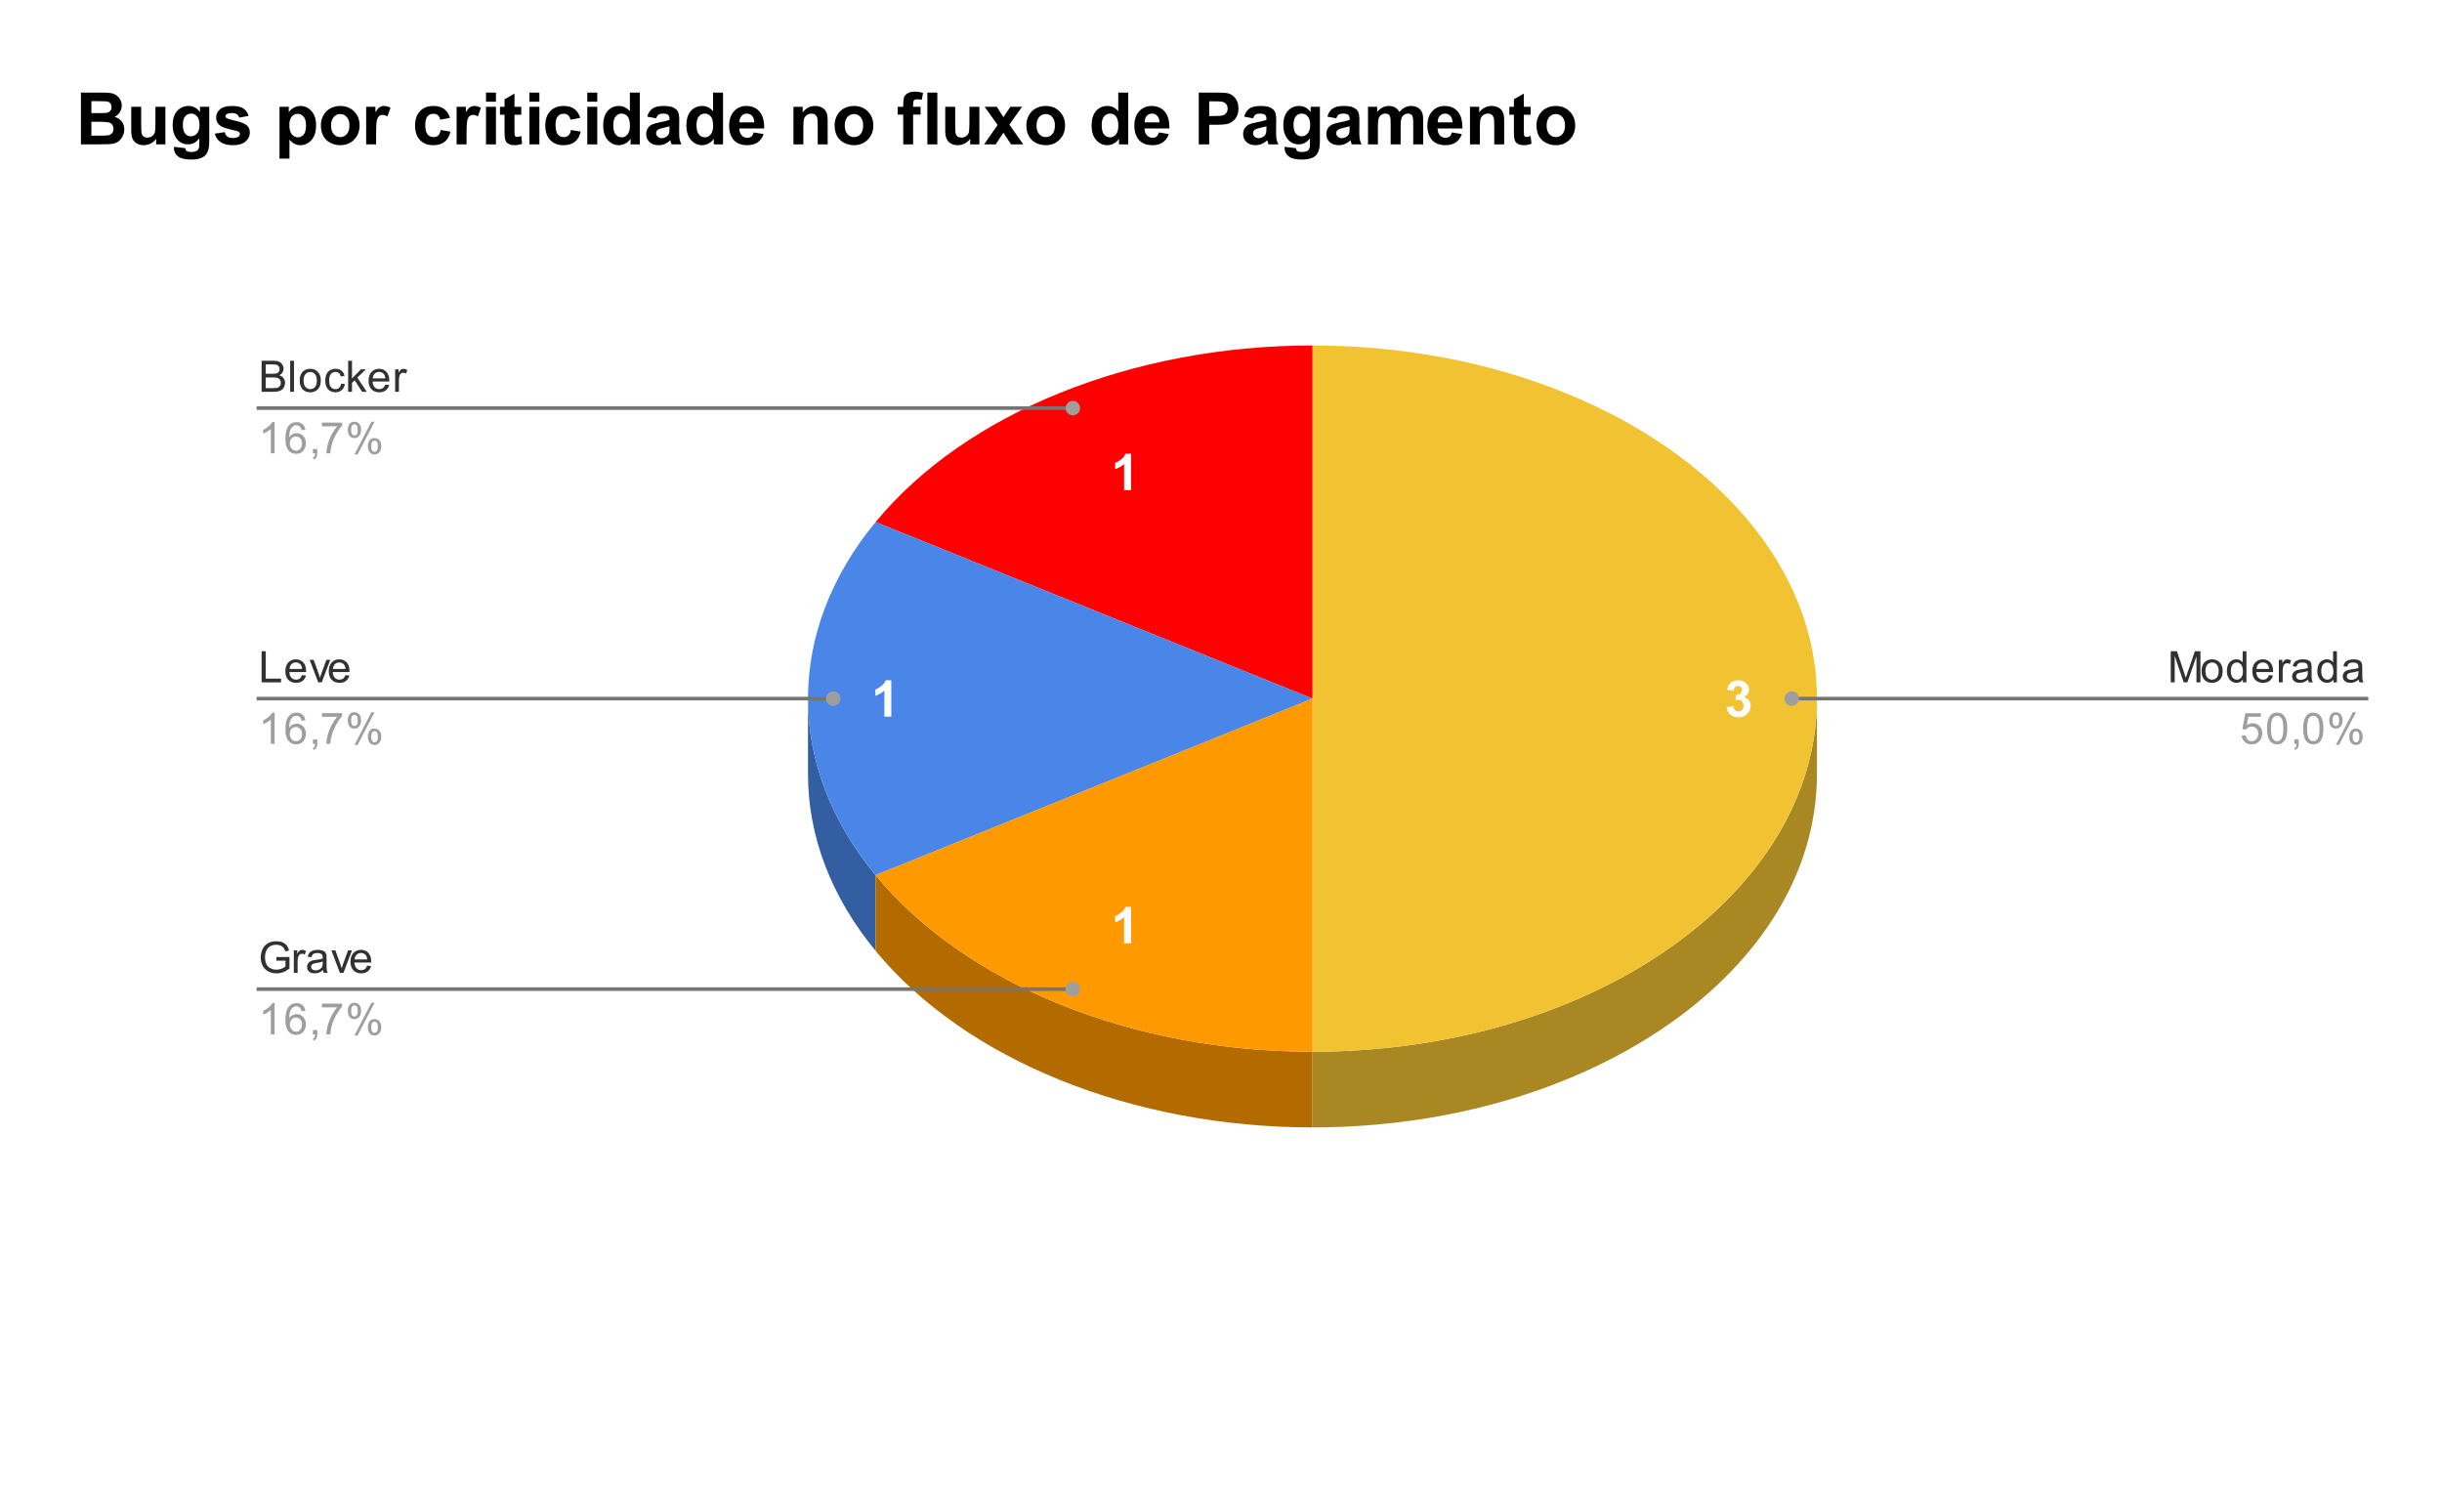 <svg version="1.1" viewBox="0.0 0.0 675.0 418.0" fill="none" stroke="none" stroke-linecap="square" stroke-miterlimit="10" width="675" height="418" xmlns:xlink="http://www.w3.org/1999/xlink" xmlns="http://www.w3.org/2000/svg"><path fill="#ffffff" d="M0 0L675.0 0L675.0 418.0L0 418.0L0 0Z" fill-rule="nonzero"/><path fill="#a98823" d="M502.23 214.032C502.23 267.941 439.798 311.644 362.784 311.644L362.784 290.727C439.798 290.727 502.23 247.024 502.23 193.115Z" fill-rule="nonzero"/><path fill="#f1c232" d="M362.784 95.502C439.798 95.502 502.23 139.205 502.23 193.115C502.23 247.024 439.798 290.727 362.784 290.727L362.784 193.115Z" fill-rule="nonzero"/><path fill="#ff0000" d="M242.021 144.309C266.93 114.107 312.965 95.502 362.784 95.502L362.784 193.115Z" fill-rule="nonzero"/><path fill="#345ea2" d="M242.021 262.838C229.782 247.999 223.338 231.166 223.338 214.032L223.338 193.115C223.338 210.249 229.782 227.082 242.021 241.921Z" fill-rule="nonzero"/><path fill="#4a86e8" d="M242.021 241.921C217.111 211.719 217.111 174.51 242.021 144.309L362.784 193.115Z" fill-rule="nonzero"/><path fill="#b36b00" d="M362.784 311.644C312.965 311.644 266.93 293.039 242.021 262.838L242.021 241.921C266.93 272.122 312.965 290.727 362.784 290.727Z" fill-rule="nonzero"/><path fill="#ff9900" d="M362.784 290.727C312.965 290.727 266.93 272.122 242.021 241.921L362.784 193.115Z" fill-rule="nonzero"/><path fill="#ffffff" d="M477.247 195.458L479.107 195.224Q479.185 195.943 479.576 196.318Q479.966 196.693 480.529 196.693Q481.122 196.693 481.529 196.24Q481.935 195.787 481.935 195.021Q481.935 194.302 481.544 193.88Q481.154 193.458 480.591 193.458Q480.216 193.458 479.716 193.599L479.919 192.037Q480.701 192.052 481.107 191.693Q481.529 191.333 481.529 190.74Q481.529 190.24 481.216 189.943Q480.919 189.63 480.419 189.63Q479.935 189.63 479.576 189.974Q479.232 190.318 479.154 190.974L477.388 190.677Q477.576 189.755 477.935 189.224Q478.31 188.677 478.982 188.365Q479.654 188.052 480.482 188.052Q481.888 188.052 482.747 188.958Q483.451 189.693 483.451 190.615Q483.451 191.943 482.013 192.724Q482.872 192.912 483.388 193.552Q483.904 194.193 483.904 195.099Q483.904 196.427 482.935 197.365Q481.966 198.287 480.544 198.287Q479.185 198.287 478.279 197.505Q477.388 196.724 477.247 195.458Z" fill-rule="nonzero"/><path fill="#ffffff" d="M312.638 260.752L310.716 260.752L310.716 253.517Q309.654 254.502 308.232 254.97L308.232 253.22Q308.982 252.986 309.857 252.299Q310.747 251.611 311.075 250.689L312.638 250.689L312.638 260.752Z" fill-rule="nonzero"/><path fill="#ffffff" d="M246.368 198.115L244.446 198.115L244.446 190.88Q243.384 191.865 241.962 192.333L241.962 190.583Q242.712 190.349 243.587 189.662Q244.478 188.974 244.806 188.052L246.368 188.052L246.368 198.115Z" fill-rule="nonzero"/><path fill="#ffffff" d="M312.638 135.478L310.716 135.478L310.716 128.243Q309.654 129.228 308.232 129.696L308.232 127.946Q308.982 127.712 309.857 127.025Q310.747 126.337 311.075 125.415L312.638 125.415L312.638 135.478Z" fill-rule="nonzero"/><path fill="#313131" d="M72.312 108.307L72.312 99.713L75.547 99.713Q76.531 99.713 77.125 99.979Q77.719 100.244 78.047 100.791Q78.391 101.322 78.391 101.916Q78.391 102.463 78.094 102.947Q77.797 103.432 77.188 103.729Q77.969 103.963 78.375 104.526Q78.797 105.072 78.797 105.822Q78.797 106.416 78.547 106.947Q78.297 107.463 77.922 107.744Q77.547 108.026 76.969 108.166Q76.406 108.307 75.594 108.307L72.312 108.307ZM73.453 103.322L75.312 103.322Q76.062 103.322 76.391 103.229Q76.828 103.104 77.047 102.807Q77.266 102.494 77.266 102.041Q77.266 101.619 77.062 101.291Q76.859 100.963 76.469 100.854Q76.094 100.729 75.172 100.729L73.453 100.729L73.453 103.322ZM73.453 107.291L75.594 107.291Q76.141 107.291 76.359 107.244Q76.766 107.182 77.016 107.026Q77.281 106.854 77.453 106.541Q77.625 106.229 77.625 105.822Q77.625 105.338 77.375 104.979Q77.141 104.619 76.703 104.479Q76.266 104.338 75.438 104.338L73.453 104.338L73.453 107.291ZM80.203 108.307L80.203 99.713L81.266 99.713L81.266 108.307L80.203 108.307ZM82.844 105.197Q82.844 103.463 83.797 102.635Q84.594 101.947 85.75 101.947Q87.031 101.947 87.844 102.791Q88.672 103.619 88.672 105.104Q88.672 106.307 88.312 106.994Q87.953 107.682 87.25 108.072Q86.562 108.447 85.75 108.447Q84.453 108.447 83.641 107.619Q82.844 106.776 82.844 105.197ZM83.922 105.197Q83.922 106.385 84.438 106.979Q84.969 107.572 85.75 107.572Q86.547 107.572 87.062 106.979Q87.578 106.385 87.578 105.166Q87.578 104.01 87.047 103.416Q86.531 102.822 85.75 102.822Q84.969 102.822 84.438 103.416Q83.922 103.994 83.922 105.197ZM94.297 106.026L95.328 106.166Q95.156 107.229 94.453 107.838Q93.75 108.447 92.734 108.447Q91.453 108.447 90.672 107.619Q89.906 106.776 89.906 105.213Q89.906 104.213 90.234 103.463Q90.578 102.697 91.25 102.322Q91.938 101.947 92.75 101.947Q93.75 101.947 94.391 102.463Q95.047 102.963 95.234 103.916L94.203 104.072Q94.062 103.447 93.688 103.135Q93.312 102.807 92.781 102.807Q91.984 102.807 91.484 103.385Q90.984 103.947 90.984 105.182Q90.984 106.447 91.469 107.01Q91.953 107.572 92.719 107.572Q93.344 107.572 93.75 107.197Q94.172 106.822 94.297 106.026ZM96.234 108.307L96.234 99.713L97.297 99.713L97.297 104.619L99.781 102.088L101.156 102.088L98.766 104.385L101.391 108.307L100.094 108.307L98.031 105.119L97.297 105.838L97.297 108.307L96.234 108.307ZM106.484 106.307L107.578 106.432Q107.328 107.385 106.625 107.916Q105.922 108.447 104.844 108.447Q103.484 108.447 102.672 107.604Q101.875 106.76 101.875 105.244Q101.875 103.682 102.688 102.822Q103.5 101.947 104.781 101.947Q106.031 101.947 106.812 102.791Q107.609 103.635 107.609 105.182Q107.609 105.276 107.609 105.463L102.969 105.463Q103.031 106.494 103.547 107.041Q104.062 107.572 104.844 107.572Q105.422 107.572 105.828 107.276Q106.25 106.963 106.484 106.307ZM103.031 104.604L106.5 104.604Q106.438 103.807 106.109 103.416Q105.594 102.807 104.797 102.807Q104.062 102.807 103.562 103.291Q103.078 103.776 103.031 104.604ZM109.219 108.307L109.219 102.088L110.172 102.088L110.172 103.026Q110.531 102.369 110.828 102.166Q111.141 101.947 111.516 101.947Q112.047 101.947 112.594 102.276L112.234 103.26Q111.844 103.026 111.469 103.026Q111.109 103.026 110.828 103.244Q110.562 103.447 110.453 103.822Q110.266 104.385 110.266 105.041L110.266 108.307L109.219 108.307Z" fill-rule="nonzero"/><path fill="#9e9e9e" d="M75.906 125.307L74.859 125.307L74.859 118.588Q74.469 118.947 73.844 119.322Q73.234 119.682 72.75 119.854L72.75 118.838Q73.625 118.416 74.281 117.838Q74.953 117.244 75.234 116.682L75.906 116.682L75.906 125.307ZM84.406 118.822L83.359 118.901Q83.219 118.276 82.969 117.994Q82.531 117.541 81.906 117.541Q81.406 117.541 81.016 117.822Q80.531 118.197 80.234 118.901Q79.953 119.588 79.938 120.869Q80.312 120.291 80.859 120.01Q81.422 119.729 82.031 119.729Q83.078 119.729 83.812 120.51Q84.562 121.291 84.562 122.51Q84.562 123.322 84.203 124.026Q83.859 124.713 83.25 125.088Q82.641 125.447 81.875 125.447Q80.547 125.447 79.719 124.479Q78.891 123.51 78.891 121.291Q78.891 118.791 79.812 117.666Q80.609 116.682 81.969 116.682Q82.984 116.682 83.625 117.26Q84.281 117.822 84.406 118.822ZM80.109 122.526Q80.109 123.072 80.328 123.572Q80.562 124.057 80.969 124.322Q81.391 124.588 81.859 124.588Q82.516 124.588 83.0 124.057Q83.484 123.51 83.484 122.588Q83.484 121.697 83.0 121.182Q82.531 120.666 81.812 120.666Q81.094 120.666 80.594 121.182Q80.109 121.697 80.109 122.526ZM86.5 125.307L86.5 124.104L87.703 124.104L87.703 125.307Q87.703 125.963 87.469 126.369Q87.234 126.791 86.734 127.01L86.438 126.557Q86.766 126.416 86.922 126.119Q87.078 125.838 87.109 125.307L86.5 125.307ZM89.0 117.838L89.0 116.822L94.562 116.822L94.562 117.651Q93.75 118.526 92.938 119.979Q92.141 121.416 91.703 122.947Q91.375 124.026 91.297 125.307L90.203 125.307Q90.219 124.291 90.594 122.854Q90.984 121.416 91.688 120.088Q92.406 118.76 93.219 117.838L89.0 117.838ZM96.141 118.776Q96.141 117.854 96.594 117.213Q97.062 116.572 97.938 116.572Q98.75 116.572 99.281 117.151Q99.812 117.729 99.812 118.838Q99.812 119.932 99.266 120.526Q98.734 121.104 97.953 121.104Q97.172 121.104 96.656 120.526Q96.141 119.947 96.141 118.776ZM97.969 117.291Q97.578 117.291 97.312 117.635Q97.062 117.979 97.062 118.885Q97.062 119.713 97.312 120.057Q97.578 120.385 97.969 120.385Q98.375 120.385 98.625 120.041Q98.891 119.697 98.891 118.807Q98.891 117.963 98.625 117.635Q98.359 117.291 97.969 117.291ZM97.969 125.619L102.672 116.572L103.531 116.572L98.844 125.619L97.969 125.619ZM101.688 123.291Q101.688 122.369 102.141 121.729Q102.609 121.088 103.5 121.088Q104.312 121.088 104.844 121.666Q105.375 122.229 105.375 123.354Q105.375 124.447 104.828 125.041Q104.297 125.619 103.5 125.619Q102.734 125.619 102.203 125.041Q101.688 124.463 101.688 123.291ZM103.531 121.807Q103.125 121.807 102.859 122.151Q102.609 122.494 102.609 123.401Q102.609 124.213 102.875 124.557Q103.141 124.901 103.531 124.901Q103.922 124.901 104.188 124.557Q104.453 124.213 104.453 123.307Q104.453 122.479 104.188 122.151Q103.922 121.807 103.531 121.807Z" fill-rule="nonzero"/><path stroke="#757575" stroke-width="1.0" stroke-linecap="butt" d="M71.438 112.807L217.338 112.807L296.548 112.807" fill-rule="nonzero"/><path fill="#9e9e9e" d="M298.548 112.807C298.548 111.702 297.652 110.807 296.548 110.807C295.443 110.807 294.548 111.702 294.548 112.807C294.548 113.911 295.443 114.807 296.548 114.807C297.652 114.807 298.548 113.911 298.548 112.807" fill-rule="nonzero"/><path fill="#313131" d="M72.312 188.615L72.312 180.021L73.453 180.021L73.453 187.599L77.688 187.599L77.688 188.615L72.312 188.615ZM83.484 186.615L84.578 186.74Q84.328 187.693 83.625 188.224Q82.922 188.755 81.844 188.755Q80.484 188.755 79.672 187.912Q78.875 187.068 78.875 185.552Q78.875 183.99 79.688 183.13Q80.5 182.255 81.781 182.255Q83.031 182.255 83.812 183.099Q84.609 183.943 84.609 185.49Q84.609 185.583 84.609 185.771L79.969 185.771Q80.031 186.802 80.547 187.349Q81.062 187.88 81.844 187.88Q82.422 187.88 82.828 187.583Q83.25 187.271 83.484 186.615ZM80.031 184.912L83.5 184.912Q83.438 184.115 83.109 183.724Q82.594 183.115 81.797 183.115Q81.062 183.115 80.562 183.599Q80.078 184.083 80.031 184.912ZM87.953 188.615L85.594 182.396L86.703 182.396L88.047 186.115Q88.25 186.724 88.438 187.365Q88.578 186.88 88.828 186.193L90.219 182.396L91.297 182.396L88.938 188.615L87.953 188.615ZM95.484 186.615L96.578 186.74Q96.328 187.693 95.625 188.224Q94.922 188.755 93.844 188.755Q92.484 188.755 91.672 187.912Q90.875 187.068 90.875 185.552Q90.875 183.99 91.688 183.13Q92.5 182.255 93.781 182.255Q95.031 182.255 95.812 183.099Q96.609 183.943 96.609 185.49Q96.609 185.583 96.609 185.771L91.969 185.771Q92.031 186.802 92.547 187.349Q93.062 187.88 93.844 187.88Q94.422 187.88 94.828 187.583Q95.25 187.271 95.484 186.615ZM92.031 184.912L95.5 184.912Q95.438 184.115 95.109 183.724Q94.594 183.115 93.797 183.115Q93.062 183.115 92.562 183.599Q92.078 184.083 92.031 184.912Z" fill-rule="nonzero"/><path fill="#9e9e9e" d="M75.906 205.615L74.859 205.615L74.859 198.896Q74.469 199.255 73.844 199.63Q73.234 199.99 72.75 200.162L72.75 199.146Q73.625 198.724 74.281 198.146Q74.953 197.552 75.234 196.99L75.906 196.99L75.906 205.615ZM84.406 199.13L83.359 199.208Q83.219 198.583 82.969 198.302Q82.531 197.849 81.906 197.849Q81.406 197.849 81.016 198.13Q80.531 198.505 80.234 199.208Q79.953 199.896 79.938 201.177Q80.312 200.599 80.859 200.318Q81.422 200.037 82.031 200.037Q83.078 200.037 83.812 200.818Q84.562 201.599 84.562 202.818Q84.562 203.63 84.203 204.333Q83.859 205.021 83.25 205.396Q82.641 205.755 81.875 205.755Q80.547 205.755 79.719 204.787Q78.891 203.818 78.891 201.599Q78.891 199.099 79.812 197.974Q80.609 196.99 81.969 196.99Q82.984 196.99 83.625 197.568Q84.281 198.13 84.406 199.13ZM80.109 202.833Q80.109 203.38 80.328 203.88Q80.562 204.365 80.969 204.63Q81.391 204.896 81.859 204.896Q82.516 204.896 83.0 204.365Q83.484 203.818 83.484 202.896Q83.484 202.005 83.0 201.49Q82.531 200.974 81.812 200.974Q81.094 200.974 80.594 201.49Q80.109 202.005 80.109 202.833ZM86.5 205.615L86.5 204.412L87.703 204.412L87.703 205.615Q87.703 206.271 87.469 206.677Q87.234 207.099 86.734 207.318L86.438 206.865Q86.766 206.724 86.922 206.427Q87.078 206.146 87.109 205.615L86.5 205.615ZM89.0 198.146L89.0 197.13L94.562 197.13L94.562 197.958Q93.75 198.833 92.938 200.287Q92.141 201.724 91.703 203.255Q91.375 204.333 91.297 205.615L90.203 205.615Q90.219 204.599 90.594 203.162Q90.984 201.724 91.688 200.396Q92.406 199.068 93.219 198.146L89.0 198.146ZM96.141 199.083Q96.141 198.162 96.594 197.521Q97.062 196.88 97.938 196.88Q98.75 196.88 99.281 197.458Q99.812 198.037 99.812 199.146Q99.812 200.24 99.266 200.833Q98.734 201.412 97.953 201.412Q97.172 201.412 96.656 200.833Q96.141 200.255 96.141 199.083ZM97.969 197.599Q97.578 197.599 97.312 197.943Q97.062 198.287 97.062 199.193Q97.062 200.021 97.312 200.365Q97.578 200.693 97.969 200.693Q98.375 200.693 98.625 200.349Q98.891 200.005 98.891 199.115Q98.891 198.271 98.625 197.943Q98.359 197.599 97.969 197.599ZM97.969 205.927L102.672 196.88L103.531 196.88L98.844 205.927L97.969 205.927ZM101.688 203.599Q101.688 202.677 102.141 202.037Q102.609 201.396 103.5 201.396Q104.312 201.396 104.844 201.974Q105.375 202.537 105.375 203.662Q105.375 204.755 104.828 205.349Q104.297 205.927 103.5 205.927Q102.734 205.927 102.203 205.349Q101.688 204.771 101.688 203.599ZM103.531 202.115Q103.125 202.115 102.859 202.458Q102.609 202.802 102.609 203.708Q102.609 204.521 102.875 204.865Q103.141 205.208 103.531 205.208Q103.922 205.208 104.188 204.865Q104.453 204.521 104.453 203.615Q104.453 202.787 104.188 202.458Q103.922 202.115 103.531 202.115Z" fill-rule="nonzero"/><path stroke="#757575" stroke-width="1.0" stroke-linecap="butt" d="M71.438 193.115L217.338 193.115L230.311 193.115" fill-rule="nonzero"/><path fill="#9e9e9e" d="M232.311 193.115C232.311 192.01 231.415 191.115 230.311 191.115C229.206 191.115 228.311 192.01 228.311 193.115C228.311 194.219 229.206 195.115 230.311 195.115C231.415 195.115 232.311 194.219 232.311 193.115" fill-rule="nonzero"/><path fill="#313131" d="M76.391 265.548L76.391 264.548L80.016 264.532L80.016 267.719Q79.188 268.391 78.297 268.735Q77.406 269.063 76.469 269.063Q75.203 269.063 74.156 268.532Q73.125 267.985 72.594 266.969Q72.078 265.938 72.078 264.673Q72.078 263.407 72.594 262.329Q73.125 261.235 74.109 260.719Q75.094 260.188 76.375 260.188Q77.312 260.188 78.062 260.485Q78.812 260.782 79.234 261.329Q79.672 261.86 79.891 262.735L78.875 263.016Q78.672 262.36 78.375 261.985Q78.094 261.61 77.562 261.391Q77.031 261.157 76.391 261.157Q75.609 261.157 75.031 261.391Q74.469 261.626 74.109 262.016Q73.766 262.407 73.578 262.876Q73.25 263.673 73.25 264.594Q73.25 265.751 73.641 266.532Q74.047 267.298 74.797 267.673Q75.547 268.048 76.406 268.048Q77.141 268.048 77.844 267.766Q78.547 267.469 78.906 267.157L78.906 265.548L76.391 265.548ZM81.219 268.923L81.219 262.704L82.172 262.704L82.172 263.641Q82.531 262.985 82.828 262.782Q83.141 262.563 83.516 262.563Q84.047 262.563 84.594 262.891L84.234 263.876Q83.844 263.641 83.469 263.641Q83.109 263.641 82.828 263.86Q82.562 264.063 82.453 264.438Q82.266 265.001 82.266 265.657L82.266 268.923L81.219 268.923ZM89.297 268.157Q88.703 268.657 88.156 268.86Q87.625 269.063 87.0 269.063Q85.969 269.063 85.422 268.563Q84.875 268.063 84.875 267.282Q84.875 266.829 85.078 266.454Q85.281 266.063 85.625 265.844Q85.969 265.61 86.391 265.501Q86.688 265.407 87.328 265.329Q88.594 265.188 89.203 264.969Q89.203 264.751 89.203 264.704Q89.203 264.048 88.906 263.782Q88.5 263.438 87.703 263.438Q86.969 263.438 86.609 263.704Q86.25 263.954 86.078 264.61L85.047 264.469Q85.188 263.813 85.516 263.407Q85.844 263.001 86.453 262.782Q87.062 262.563 87.859 262.563Q88.656 262.563 89.156 262.751Q89.656 262.938 89.891 263.219Q90.125 263.501 90.219 263.938Q90.266 264.204 90.266 264.907L90.266 266.313Q90.266 267.782 90.328 268.173Q90.406 268.563 90.609 268.923L89.5 268.923Q89.344 268.594 89.297 268.157ZM89.203 265.798Q88.625 266.032 87.484 266.204Q86.828 266.298 86.562 266.423Q86.297 266.532 86.141 266.751Q86.0 266.969 86.0 267.251Q86.0 267.673 86.312 267.954Q86.641 268.235 87.25 268.235Q87.859 268.235 88.328 267.969Q88.812 267.704 89.031 267.235Q89.203 266.876 89.203 266.188L89.203 265.798ZM93.953 268.923L91.594 262.704L92.703 262.704L94.047 266.423Q94.25 267.032 94.438 267.673Q94.578 267.188 94.828 266.501L96.219 262.704L97.297 262.704L94.938 268.923L93.953 268.923ZM101.484 266.923L102.578 267.048Q102.328 268.001 101.625 268.532Q100.922 269.063 99.844 269.063Q98.484 269.063 97.672 268.219Q96.875 267.376 96.875 265.86Q96.875 264.298 97.688 263.438Q98.5 262.563 99.781 262.563Q101.031 262.563 101.812 263.407Q102.609 264.251 102.609 265.798Q102.609 265.891 102.609 266.079L97.969 266.079Q98.031 267.11 98.547 267.657Q99.062 268.188 99.844 268.188Q100.422 268.188 100.828 267.891Q101.25 267.579 101.484 266.923ZM98.031 265.219L101.5 265.219Q101.438 264.423 101.109 264.032Q100.594 263.423 99.797 263.423Q99.062 263.423 98.562 263.907Q98.078 264.391 98.031 265.219Z" fill-rule="nonzero"/><path fill="#9e9e9e" d="M75.906 285.923L74.859 285.923L74.859 279.204Q74.469 279.563 73.844 279.938Q73.234 280.298 72.75 280.469L72.75 279.454Q73.625 279.032 74.281 278.454Q74.953 277.86 75.234 277.298L75.906 277.298L75.906 285.923ZM84.406 279.438L83.359 279.516Q83.219 278.891 82.969 278.61Q82.531 278.157 81.906 278.157Q81.406 278.157 81.016 278.438Q80.531 278.813 80.234 279.516Q79.953 280.204 79.938 281.485Q80.312 280.907 80.859 280.626Q81.422 280.344 82.031 280.344Q83.078 280.344 83.812 281.126Q84.562 281.907 84.562 283.126Q84.562 283.938 84.203 284.641Q83.859 285.329 83.25 285.704Q82.641 286.063 81.875 286.063Q80.547 286.063 79.719 285.094Q78.891 284.126 78.891 281.907Q78.891 279.407 79.812 278.282Q80.609 277.298 81.969 277.298Q82.984 277.298 83.625 277.876Q84.281 278.438 84.406 279.438ZM80.109 283.141Q80.109 283.688 80.328 284.188Q80.562 284.673 80.969 284.938Q81.391 285.204 81.859 285.204Q82.516 285.204 83.0 284.673Q83.484 284.126 83.484 283.204Q83.484 282.313 83.0 281.798Q82.531 281.282 81.812 281.282Q81.094 281.282 80.594 281.798Q80.109 282.313 80.109 283.141ZM86.5 285.923L86.5 284.719L87.703 284.719L87.703 285.923Q87.703 286.579 87.469 286.985Q87.234 287.407 86.734 287.626L86.438 287.173Q86.766 287.032 86.922 286.735Q87.078 286.454 87.109 285.923L86.5 285.923ZM89.0 278.454L89.0 277.438L94.562 277.438L94.562 278.266Q93.75 279.141 92.938 280.594Q92.141 282.032 91.703 283.563Q91.375 284.641 91.297 285.923L90.203 285.923Q90.219 284.907 90.594 283.469Q90.984 282.032 91.688 280.704Q92.406 279.376 93.219 278.454L89.0 278.454ZM96.141 279.391Q96.141 278.469 96.594 277.829Q97.062 277.188 97.938 277.188Q98.75 277.188 99.281 277.766Q99.812 278.344 99.812 279.454Q99.812 280.548 99.266 281.141Q98.734 281.719 97.953 281.719Q97.172 281.719 96.656 281.141Q96.141 280.563 96.141 279.391ZM97.969 277.907Q97.578 277.907 97.312 278.251Q97.062 278.594 97.062 279.501Q97.062 280.329 97.312 280.673Q97.578 281.001 97.969 281.001Q98.375 281.001 98.625 280.657Q98.891 280.313 98.891 279.423Q98.891 278.579 98.625 278.251Q98.359 277.907 97.969 277.907ZM97.969 286.235L102.672 277.188L103.531 277.188L98.844 286.235L97.969 286.235ZM101.688 283.907Q101.688 282.985 102.141 282.344Q102.609 281.704 103.5 281.704Q104.312 281.704 104.844 282.282Q105.375 282.844 105.375 283.969Q105.375 285.063 104.828 285.657Q104.297 286.235 103.5 286.235Q102.734 286.235 102.203 285.657Q101.688 285.079 101.688 283.907ZM103.531 282.423Q103.125 282.423 102.859 282.766Q102.609 283.11 102.609 284.016Q102.609 284.829 102.875 285.173Q103.141 285.516 103.531 285.516Q103.922 285.516 104.188 285.173Q104.453 284.829 104.453 283.923Q104.453 283.094 104.188 282.766Q103.922 282.423 103.531 282.423Z" fill-rule="nonzero"/><path stroke="#757575" stroke-width="1.0" stroke-linecap="butt" d="M71.438 273.423L217.338 273.423L296.548 273.423" fill-rule="nonzero"/><path fill="#9e9e9e" d="M298.548 273.423C298.548 272.318 297.652 271.423 296.548 271.423C295.443 271.423 294.548 272.318 294.548 273.423C294.548 274.527 295.443 275.423 296.548 275.423C297.652 275.423 298.548 274.527 298.548 273.423" fill-rule="nonzero"/><path fill="#313131" d="M600.022 188.615L600.022 180.021L601.741 180.021L603.772 186.099Q604.053 186.958 604.178 187.38Q604.319 186.912 604.631 186.005L606.694 180.021L608.225 180.021L608.225 188.615L607.131 188.615L607.131 181.427L604.631 188.615L603.6 188.615L601.116 181.302L601.116 188.615L600.022 188.615ZM608.538 185.505Q608.538 183.771 609.491 182.943Q610.288 182.255 611.444 182.255Q612.725 182.255 613.538 183.099Q614.366 183.927 614.366 185.412Q614.366 186.615 614.006 187.302Q613.647 187.99 612.944 188.38Q612.256 188.755 611.444 188.755Q610.147 188.755 609.334 187.927Q608.538 187.083 608.538 185.505ZM609.616 185.505Q609.616 186.693 610.131 187.287Q610.663 187.88 611.444 187.88Q612.241 187.88 612.756 187.287Q613.272 186.693 613.272 185.474Q613.272 184.318 612.741 183.724Q612.225 183.13 611.444 183.13Q610.663 183.13 610.131 183.724Q609.616 184.302 609.616 185.505ZM619.959 188.615L619.959 187.833Q619.366 188.755 618.225 188.755Q617.475 188.755 616.85 188.349Q616.225 187.927 615.881 187.193Q615.538 186.458 615.538 185.505Q615.538 184.583 615.85 183.818Q616.163 183.052 616.788 182.662Q617.413 182.255 618.178 182.255Q618.741 182.255 619.178 182.49Q619.616 182.724 619.897 183.099L619.897 180.021L620.944 180.021L620.944 188.615L619.959 188.615ZM616.631 185.505Q616.631 186.708 617.131 187.302Q617.631 187.88 618.319 187.88Q619.006 187.88 619.491 187.318Q619.975 186.755 619.975 185.599Q619.975 184.318 619.475 183.724Q618.991 183.13 618.272 183.13Q617.569 183.13 617.1 183.708Q616.631 184.271 616.631 185.505ZM627.178 186.615L628.272 186.74Q628.022 187.693 627.319 188.224Q626.616 188.755 625.538 188.755Q624.178 188.755 623.366 187.912Q622.569 187.068 622.569 185.552Q622.569 183.99 623.381 183.13Q624.194 182.255 625.475 182.255Q626.725 182.255 627.506 183.099Q628.303 183.943 628.303 185.49Q628.303 185.583 628.303 185.771L623.663 185.771Q623.725 186.802 624.241 187.349Q624.756 187.88 625.538 187.88Q626.116 187.88 626.522 187.583Q626.944 187.271 627.178 186.615ZM623.725 184.912L627.194 184.912Q627.131 184.115 626.803 183.724Q626.288 183.115 625.491 183.115Q624.756 183.115 624.256 183.599Q623.772 184.083 623.725 184.912ZM629.913 188.615L629.913 182.396L630.866 182.396L630.866 183.333Q631.225 182.677 631.522 182.474Q631.834 182.255 632.209 182.255Q632.741 182.255 633.288 182.583L632.928 183.568Q632.538 183.333 632.163 183.333Q631.803 183.333 631.522 183.552Q631.256 183.755 631.147 184.13Q630.959 184.693 630.959 185.349L630.959 188.615L629.913 188.615ZM637.991 187.849Q637.397 188.349 636.85 188.552Q636.319 188.755 635.694 188.755Q634.663 188.755 634.116 188.255Q633.569 187.755 633.569 186.974Q633.569 186.521 633.772 186.146Q633.975 185.755 634.319 185.537Q634.663 185.302 635.084 185.193Q635.381 185.099 636.022 185.021Q637.288 184.88 637.897 184.662Q637.897 184.443 637.897 184.396Q637.897 183.74 637.6 183.474Q637.194 183.13 636.397 183.13Q635.663 183.13 635.303 183.396Q634.944 183.646 634.772 184.302L633.741 184.162Q633.881 183.505 634.209 183.099Q634.538 182.693 635.147 182.474Q635.756 182.255 636.553 182.255Q637.35 182.255 637.85 182.443Q638.35 182.63 638.584 182.912Q638.819 183.193 638.913 183.63Q638.959 183.896 638.959 184.599L638.959 186.005Q638.959 187.474 639.022 187.865Q639.1 188.255 639.303 188.615L638.194 188.615Q638.038 188.287 637.991 187.849ZM637.897 185.49Q637.319 185.724 636.178 185.896Q635.522 185.99 635.256 186.115Q634.991 186.224 634.834 186.443Q634.694 186.662 634.694 186.943Q634.694 187.365 635.006 187.646Q635.334 187.927 635.944 187.927Q636.553 187.927 637.022 187.662Q637.506 187.396 637.725 186.927Q637.897 186.568 637.897 185.88L637.897 185.49ZM644.959 188.615L644.959 187.833Q644.366 188.755 643.225 188.755Q642.475 188.755 641.85 188.349Q641.225 187.927 640.881 187.193Q640.538 186.458 640.538 185.505Q640.538 184.583 640.85 183.818Q641.163 183.052 641.788 182.662Q642.413 182.255 643.178 182.255Q643.741 182.255 644.178 182.49Q644.616 182.724 644.897 183.099L644.897 180.021L645.944 180.021L645.944 188.615L644.959 188.615ZM641.631 185.505Q641.631 186.708 642.131 187.302Q642.631 187.88 643.319 187.88Q644.006 187.88 644.491 187.318Q644.975 186.755 644.975 185.599Q644.975 184.318 644.475 183.724Q643.991 183.13 643.272 183.13Q642.569 183.13 642.1 183.708Q641.631 184.271 641.631 185.505ZM651.991 187.849Q651.397 188.349 650.85 188.552Q650.319 188.755 649.694 188.755Q648.663 188.755 648.116 188.255Q647.569 187.755 647.569 186.974Q647.569 186.521 647.772 186.146Q647.975 185.755 648.319 185.537Q648.663 185.302 649.084 185.193Q649.381 185.099 650.022 185.021Q651.288 184.88 651.897 184.662Q651.897 184.443 651.897 184.396Q651.897 183.74 651.6 183.474Q651.194 183.13 650.397 183.13Q649.663 183.13 649.303 183.396Q648.944 183.646 648.772 184.302L647.741 184.162Q647.881 183.505 648.209 183.099Q648.538 182.693 649.147 182.474Q649.756 182.255 650.553 182.255Q651.35 182.255 651.85 182.443Q652.35 182.63 652.584 182.912Q652.819 183.193 652.913 183.63Q652.959 183.896 652.959 184.599L652.959 186.005Q652.959 187.474 653.022 187.865Q653.1 188.255 653.303 188.615L652.194 188.615Q652.038 188.287 651.991 187.849ZM651.897 185.49Q651.319 185.724 650.178 185.896Q649.522 185.99 649.256 186.115Q648.991 186.224 648.834 186.443Q648.694 186.662 648.694 186.943Q648.694 187.365 649.006 187.646Q649.334 187.927 649.944 187.927Q650.553 187.927 651.022 187.662Q651.506 187.396 651.725 186.927Q651.897 186.568 651.897 185.88L651.897 185.49Z" fill-rule="nonzero"/><path fill="#9e9e9e" d="M619.631 203.365L620.741 203.271Q620.866 204.083 621.303 204.49Q621.756 204.896 622.397 204.896Q623.147 204.896 623.678 204.318Q624.209 203.74 624.209 202.802Q624.209 201.896 623.694 201.38Q623.194 200.849 622.366 200.849Q621.866 200.849 621.444 201.083Q621.038 201.318 620.803 201.677L619.819 201.552L620.647 197.146L624.928 197.146L624.928 198.146L621.491 198.146L621.038 200.458Q621.803 199.912 622.647 199.912Q623.772 199.912 624.538 200.693Q625.319 201.474 625.319 202.708Q625.319 203.865 624.647 204.724Q623.819 205.755 622.397 205.755Q621.225 205.755 620.475 205.099Q619.741 204.443 619.631 203.365ZM626.631 201.38Q626.631 199.849 626.944 198.927Q627.256 197.99 627.866 197.49Q628.491 196.99 629.428 196.99Q630.116 196.99 630.631 197.271Q631.163 197.552 631.506 198.083Q631.85 198.599 632.038 199.349Q632.225 200.099 632.225 201.38Q632.225 202.896 631.913 203.818Q631.616 204.74 630.991 205.255Q630.381 205.755 629.428 205.755Q628.194 205.755 627.475 204.865Q626.631 203.802 626.631 201.38ZM627.709 201.38Q627.709 203.49 628.209 204.193Q628.709 204.896 629.428 204.896Q630.163 204.896 630.647 204.193Q631.147 203.49 631.147 201.38Q631.147 199.255 630.647 198.568Q630.163 197.865 629.413 197.865Q628.694 197.865 628.256 198.474Q627.709 199.255 627.709 201.38ZM634.194 205.615L634.194 204.412L635.397 204.412L635.397 205.615Q635.397 206.271 635.163 206.677Q634.928 207.099 634.428 207.318L634.131 206.865Q634.459 206.724 634.616 206.427Q634.772 206.146 634.803 205.615L634.194 205.615ZM636.631 201.38Q636.631 199.849 636.944 198.927Q637.256 197.99 637.866 197.49Q638.491 196.99 639.428 196.99Q640.116 196.99 640.631 197.271Q641.163 197.552 641.506 198.083Q641.85 198.599 642.038 199.349Q642.225 200.099 642.225 201.38Q642.225 202.896 641.913 203.818Q641.616 204.74 640.991 205.255Q640.381 205.755 639.428 205.755Q638.194 205.755 637.475 204.865Q636.631 203.802 636.631 201.38ZM637.709 201.38Q637.709 203.49 638.209 204.193Q638.709 204.896 639.428 204.896Q640.163 204.896 640.647 204.193Q641.147 203.49 641.147 201.38Q641.147 199.255 640.647 198.568Q640.163 197.865 639.413 197.865Q638.694 197.865 638.256 198.474Q637.709 199.255 637.709 201.38ZM643.834 199.083Q643.834 198.162 644.288 197.521Q644.756 196.88 645.631 196.88Q646.444 196.88 646.975 197.458Q647.506 198.037 647.506 199.146Q647.506 200.24 646.959 200.833Q646.428 201.412 645.647 201.412Q644.866 201.412 644.35 200.833Q643.834 200.255 643.834 199.083ZM645.663 197.599Q645.272 197.599 645.006 197.943Q644.756 198.287 644.756 199.193Q644.756 200.021 645.006 200.365Q645.272 200.693 645.663 200.693Q646.069 200.693 646.319 200.349Q646.584 200.005 646.584 199.115Q646.584 198.271 646.319 197.943Q646.053 197.599 645.663 197.599ZM645.663 205.927L650.366 196.88L651.225 196.88L646.538 205.927L645.663 205.927ZM649.381 203.599Q649.381 202.677 649.834 202.037Q650.303 201.396 651.194 201.396Q652.006 201.396 652.538 201.974Q653.069 202.537 653.069 203.662Q653.069 204.755 652.522 205.349Q651.991 205.927 651.194 205.927Q650.428 205.927 649.897 205.349Q649.381 204.771 649.381 203.599ZM651.225 202.115Q650.819 202.115 650.553 202.458Q650.303 202.802 650.303 203.708Q650.303 204.521 650.569 204.865Q650.834 205.208 651.225 205.208Q651.616 205.208 651.881 204.865Q652.147 204.521 652.147 203.615Q652.147 202.787 651.881 202.458Q651.616 202.115 651.225 202.115Z" fill-rule="nonzero"/><path stroke="#757575" stroke-width="1.0" stroke-linecap="butt" d="M654.131 193.115L508.23 193.115L495.258 193.115" fill-rule="nonzero"/><path fill="#9e9e9e" d="M497.258 193.115C497.258 192.01 496.363 191.115 495.258 191.115C494.154 191.115 493.258 192.01 493.258 193.115C493.258 194.219 494.154 195.115 495.258 195.115C496.363 195.115 497.258 194.219 497.258 193.115" fill-rule="nonzero"/><path fill="#000000" d="M22.369 25.588L28.087 25.588Q29.791 25.588 30.619 25.728Q31.462 25.869 32.119 26.322Q32.775 26.759 33.212 27.509Q33.65 28.259 33.65 29.181Q33.65 30.197 33.103 31.041Q32.572 31.869 31.65 32.291Q32.947 32.666 33.65 33.587Q34.353 34.509 34.353 35.744Q34.353 36.728 33.9 37.65Q33.447 38.572 32.666 39.134Q31.884 39.681 30.728 39.806Q30.009 39.884 27.244 39.9L22.369 39.9L22.369 25.588ZM25.259 27.963L25.259 31.275L27.15 31.275Q28.837 31.275 29.244 31.228Q29.994 31.134 30.416 30.713Q30.837 30.291 30.837 29.603Q30.837 28.931 30.462 28.525Q30.103 28.103 29.384 28.009Q28.962 27.963 26.916 27.963L25.259 27.963ZM25.259 33.666L25.259 37.494L27.931 37.494Q29.494 37.494 29.916 37.4Q30.556 37.275 30.962 36.822Q31.369 36.369 31.369 35.619Q31.369 34.962 31.056 34.525Q30.744 34.072 30.15 33.869Q29.556 33.666 27.587 33.666L25.259 33.666ZM43.166 39.9L43.166 38.353Q42.603 39.181 41.666 39.666Q40.744 40.134 39.728 40.134Q38.681 40.134 37.853 39.681Q37.025 39.212 36.65 38.384Q36.275 37.556 36.275 36.087L36.275 29.525L39.025 29.525L39.025 34.291Q39.025 36.478 39.166 36.978Q39.322 37.462 39.712 37.759Q40.119 38.041 40.744 38.041Q41.447 38.041 41.994 37.666Q42.556 37.275 42.759 36.712Q42.962 36.134 42.962 33.9L42.962 29.525L45.712 29.525L45.712 39.9L43.166 39.9ZM48.087 40.587L51.212 40.962Q51.291 41.509 51.572 41.712Q51.962 42.009 52.806 42.009Q53.884 42.009 54.416 41.681Q54.775 41.478 54.962 40.994Q55.087 40.65 55.087 39.728L55.087 38.212Q53.869 39.9 51.994 39.9Q49.9 39.9 48.681 38.134Q47.728 36.728 47.728 34.65Q47.728 32.041 48.978 30.666Q50.228 29.291 52.103 29.291Q54.025 29.291 55.275 30.978L55.275 29.525L57.837 29.525L57.837 38.837Q57.837 40.666 57.525 41.572Q57.228 42.494 56.681 43.009Q56.134 43.525 55.212 43.806Q54.306 44.103 52.916 44.103Q50.275 44.103 49.166 43.197Q48.072 42.306 48.072 40.916Q48.072 40.775 48.087 40.587ZM50.541 34.494Q50.541 36.15 51.166 36.916Q51.806 37.681 52.744 37.681Q53.759 37.681 54.447 36.9Q55.15 36.103 55.15 34.572Q55.15 32.962 54.478 32.181Q53.822 31.4 52.806 31.4Q51.806 31.4 51.166 32.166Q50.541 32.931 50.541 34.494ZM59.369 36.947L62.119 36.525Q62.306 37.322 62.837 37.744Q63.369 38.15 64.338 38.15Q65.4 38.15 65.947 37.759Q66.306 37.494 66.306 37.025Q66.306 36.712 66.103 36.509Q65.9 36.322 65.197 36.15Q61.869 35.416 60.978 34.806Q59.744 33.978 59.744 32.478Q59.744 31.134 60.806 30.213Q61.884 29.291 64.119 29.291Q66.244 29.291 67.275 29.994Q68.322 30.681 68.713 32.041L66.119 32.509Q65.947 31.916 65.478 31.588Q65.025 31.259 64.166 31.259Q63.087 31.259 62.619 31.572Q62.306 31.791 62.306 32.119Q62.306 32.416 62.572 32.619Q62.947 32.9 65.134 33.4Q67.322 33.9 68.197 34.619Q69.056 35.353 69.056 36.65Q69.056 38.087 67.869 39.119Q66.681 40.134 64.338 40.134Q62.228 40.134 60.978 39.275Q59.744 38.416 59.369 36.947ZM77.259 29.525L79.822 29.525L79.822 31.056Q80.322 30.275 81.166 29.791Q82.009 29.291 83.056 29.291Q84.853 29.291 86.103 30.713Q87.369 32.119 87.369 34.65Q87.369 37.259 86.103 38.697Q84.838 40.134 83.025 40.134Q82.166 40.134 81.463 39.791Q80.775 39.447 80.009 38.619L80.009 43.853L77.259 43.853L77.259 29.525ZM79.978 34.541Q79.978 36.291 80.666 37.134Q81.353 37.962 82.353 37.962Q83.306 37.962 83.947 37.197Q84.588 36.416 84.588 34.681Q84.588 33.041 83.931 32.259Q83.275 31.463 82.306 31.463Q81.306 31.463 80.634 32.244Q79.978 33.009 79.978 34.541ZM88.697 34.572Q88.697 33.197 89.369 31.916Q90.056 30.634 91.291 29.963Q92.525 29.291 94.041 29.291Q96.4 29.291 97.9 30.822Q99.4 32.353 99.4 34.681Q99.4 37.041 97.884 38.587Q96.369 40.134 94.056 40.134Q92.634 40.134 91.338 39.494Q90.056 38.837 89.369 37.603Q88.697 36.353 88.697 34.572ZM91.509 34.712Q91.509 36.259 92.244 37.087Q92.978 37.9 94.056 37.9Q95.134 37.9 95.853 37.087Q96.588 36.259 96.588 34.697Q96.588 33.166 95.853 32.353Q95.134 31.525 94.056 31.525Q92.978 31.525 92.244 32.353Q91.509 33.166 91.509 34.712ZM103.963 39.9L101.213 39.9L101.213 29.525L103.775 29.525L103.775 31.009Q104.416 29.963 104.931 29.634Q105.463 29.291 106.134 29.291Q107.072 29.291 107.931 29.806L107.088 32.197Q106.4 31.759 105.806 31.759Q105.228 31.759 104.822 32.072Q104.416 32.384 104.181 33.228Q103.963 34.056 103.963 36.697L103.963 39.9ZM124.384 32.587L121.681 33.087Q121.541 32.275 121.056 31.869Q120.572 31.447 119.806 31.447Q118.775 31.447 118.166 32.166Q117.556 32.869 117.556 34.525Q117.556 36.369 118.166 37.134Q118.791 37.9 119.838 37.9Q120.619 37.9 121.119 37.462Q121.619 37.009 121.822 35.931L124.509 36.384Q124.103 38.244 122.9 39.197Q121.713 40.134 119.713 40.134Q117.431 40.134 116.072 38.697Q114.728 37.259 114.728 34.728Q114.728 32.15 116.088 30.728Q117.447 29.291 119.759 29.291Q121.65 29.291 122.759 30.119Q123.884 30.931 124.384 32.587ZM128.963 39.9L126.213 39.9L126.213 29.525L128.775 29.525L128.775 31.009Q129.416 29.963 129.931 29.634Q130.463 29.291 131.134 29.291Q132.072 29.291 132.931 29.806L132.088 32.197Q131.4 31.759 130.806 31.759Q130.228 31.759 129.822 32.072Q129.416 32.384 129.181 33.228Q128.963 34.056 128.963 36.697L128.963 39.9ZM134.338 28.119L134.338 25.588L137.088 25.588L137.088 28.119L134.338 28.119ZM134.338 39.9L134.338 29.525L137.088 29.525L137.088 39.9L134.338 39.9ZM144.088 29.525L144.088 31.713L142.213 31.713L142.213 35.9Q142.213 37.166 142.259 37.384Q142.322 37.587 142.509 37.728Q142.713 37.853 142.978 37.853Q143.353 37.853 144.088 37.587L144.322 39.728Q143.353 40.134 142.15 40.134Q141.4 40.134 140.806 39.884Q140.213 39.634 139.931 39.244Q139.666 38.837 139.556 38.166Q139.463 37.697 139.463 36.244L139.463 31.713L138.197 31.713L138.197 29.525L139.463 29.525L139.463 27.463L142.213 25.869L142.213 29.525L144.088 29.525ZM146.338 28.119L146.338 25.588L149.088 25.588L149.088 28.119L146.338 28.119ZM146.338 39.9L146.338 29.525L149.088 29.525L149.088 39.9L146.338 39.9ZM160.384 32.587L157.681 33.087Q157.541 32.275 157.056 31.869Q156.572 31.447 155.806 31.447Q154.775 31.447 154.166 32.166Q153.556 32.869 153.556 34.525Q153.556 36.369 154.166 37.134Q154.791 37.9 155.838 37.9Q156.619 37.9 157.119 37.462Q157.619 37.009 157.822 35.931L160.509 36.384Q160.103 38.244 158.9 39.197Q157.713 40.134 155.713 40.134Q153.431 40.134 152.072 38.697Q150.728 37.259 150.728 34.728Q150.728 32.15 152.088 30.728Q153.447 29.291 155.759 29.291Q157.65 29.291 158.759 30.119Q159.884 30.931 160.384 32.587ZM162.338 28.119L162.338 25.588L165.088 25.588L165.088 28.119L162.338 28.119ZM162.338 39.9L162.338 29.525L165.088 29.525L165.088 39.9L162.338 39.9ZM176.853 39.9L174.306 39.9L174.306 38.369Q173.666 39.259 172.791 39.697Q171.931 40.134 171.056 40.134Q169.275 40.134 167.994 38.697Q166.728 37.259 166.728 34.681Q166.728 32.041 167.963 30.666Q169.197 29.291 171.103 29.291Q172.838 29.291 174.103 30.744L174.103 25.588L176.853 25.588L176.853 39.9ZM169.525 34.494Q169.525 36.15 169.978 36.884Q170.65 37.962 171.838 37.962Q172.791 37.962 173.447 37.166Q174.119 36.353 174.119 34.759Q174.119 32.962 173.463 32.181Q172.822 31.4 171.822 31.4Q170.838 31.4 170.181 32.181Q169.525 32.947 169.525 34.494ZM181.384 32.697L178.9 32.244Q179.322 30.744 180.338 30.025Q181.369 29.291 183.384 29.291Q185.228 29.291 186.119 29.728Q187.025 30.166 187.384 30.838Q187.759 31.494 187.759 33.291L187.728 36.494Q187.728 37.853 187.853 38.509Q187.994 39.15 188.353 39.9L185.634 39.9Q185.525 39.619 185.369 39.087Q185.306 38.837 185.275 38.759Q184.572 39.447 183.759 39.791Q182.963 40.134 182.056 40.134Q180.463 40.134 179.541 39.275Q178.619 38.4 178.619 37.072Q178.619 36.181 179.025 35.494Q179.447 34.806 180.197 34.447Q180.963 34.072 182.4 33.806Q184.322 33.447 185.056 33.134L185.056 32.853Q185.056 32.072 184.666 31.744Q184.275 31.4 183.197 31.4Q182.463 31.4 182.041 31.681Q181.634 31.963 181.384 32.697ZM185.056 34.916Q184.525 35.087 183.384 35.337Q182.244 35.587 181.9 35.822Q181.353 36.197 181.353 36.791Q181.353 37.353 181.775 37.775Q182.213 38.197 182.884 38.197Q183.619 38.197 184.291 37.712Q184.791 37.337 184.947 36.806Q185.056 36.447 185.056 35.462L185.056 34.916ZM199.853 39.9L197.306 39.9L197.306 38.369Q196.666 39.259 195.791 39.697Q194.931 40.134 194.056 40.134Q192.275 40.134 190.994 38.697Q189.728 37.259 189.728 34.681Q189.728 32.041 190.963 30.666Q192.197 29.291 194.103 29.291Q195.838 29.291 197.103 30.744L197.103 25.588L199.853 25.588L199.853 39.9ZM192.525 34.494Q192.525 36.15 192.978 36.884Q193.65 37.962 194.838 37.962Q195.791 37.962 196.447 37.166Q197.119 36.353 197.119 34.759Q197.119 32.962 196.463 32.181Q195.822 31.4 194.822 31.4Q193.838 31.4 193.181 32.181Q192.525 32.947 192.525 34.494ZM208.338 36.603L211.072 37.056Q210.556 38.556 209.416 39.353Q208.275 40.134 206.572 40.134Q203.853 40.134 202.556 38.369Q201.541 36.947 201.541 34.791Q201.541 32.212 202.884 30.759Q204.228 29.291 206.291 29.291Q208.603 29.291 209.931 30.822Q211.275 32.353 211.228 35.509L204.353 35.509Q204.384 36.728 205.009 37.416Q205.65 38.087 206.588 38.087Q207.244 38.087 207.681 37.744Q208.119 37.384 208.338 36.603ZM208.494 33.822Q208.463 32.634 207.869 32.025Q207.291 31.4 206.463 31.4Q205.556 31.4 204.978 32.041Q204.384 32.697 204.4 33.822L208.494 33.822ZM228.775 39.9L226.025 39.9L226.025 34.603Q226.025 32.931 225.853 32.447Q225.681 31.947 225.275 31.681Q224.884 31.4 224.322 31.4Q223.619 31.4 223.041 31.791Q222.478 32.181 222.259 32.822Q222.056 33.462 222.056 35.197L222.056 39.9L219.322 39.9L219.322 29.525L221.869 29.525L221.869 31.056Q223.228 29.291 225.291 29.291Q226.197 29.291 226.947 29.619Q227.697 29.947 228.072 30.463Q228.463 30.963 228.619 31.619Q228.775 32.259 228.775 33.447L228.775 39.9ZM230.697 34.572Q230.697 33.197 231.369 31.916Q232.056 30.634 233.291 29.963Q234.525 29.291 236.041 29.291Q238.4 29.291 239.9 30.822Q241.4 32.353 241.4 34.681Q241.4 37.041 239.884 38.587Q238.369 40.134 236.056 40.134Q234.634 40.134 233.338 39.494Q232.056 38.837 231.369 37.603Q230.697 36.353 230.697 34.572ZM233.509 34.712Q233.509 36.259 234.244 37.087Q234.978 37.9 236.056 37.9Q237.134 37.9 237.853 37.087Q238.588 36.259 238.588 34.697Q238.588 33.166 237.853 32.353Q237.134 31.525 236.056 31.525Q234.978 31.525 234.244 32.353Q233.509 33.166 233.509 34.712ZM248.134 29.525L249.666 29.525L249.666 28.744Q249.666 27.431 249.931 26.791Q250.213 26.15 250.963 25.744Q251.713 25.338 252.853 25.338Q254.025 25.338 255.15 25.697L254.775 27.603Q254.119 27.447 253.509 27.447Q252.916 27.447 252.65 27.728Q252.4 28.009 252.4 28.791L252.4 29.525L254.447 29.525L254.447 31.681L252.4 31.681L252.4 39.9L249.666 39.9L249.666 31.681L248.134 31.681L248.134 29.525ZM256.337 39.9L256.337 25.588L259.087 25.588L259.087 39.9L256.337 39.9ZM268.166 39.9L268.166 38.353Q267.603 39.181 266.666 39.666Q265.744 40.134 264.728 40.134Q263.681 40.134 262.853 39.681Q262.025 39.212 261.65 38.384Q261.275 37.556 261.275 36.087L261.275 29.525L264.025 29.525L264.025 34.291Q264.025 36.478 264.166 36.978Q264.322 37.462 264.712 37.759Q265.119 38.041 265.744 38.041Q266.447 38.041 266.994 37.666Q267.556 37.275 267.759 36.712Q267.962 36.134 267.962 33.9L267.962 29.525L270.712 29.525L270.712 39.9L268.166 39.9ZM272.025 39.9L275.759 34.556L272.181 29.525L275.525 29.525L277.353 32.384L279.291 29.525L282.509 29.525L278.994 34.447L282.837 39.9L279.462 39.9L277.353 36.681L275.228 39.9L272.025 39.9ZM283.697 34.572Q283.697 33.197 284.369 31.916Q285.056 30.634 286.291 29.963Q287.525 29.291 289.041 29.291Q291.4 29.291 292.9 30.822Q294.4 32.353 294.4 34.681Q294.4 37.041 292.884 38.587Q291.369 40.134 289.056 40.134Q287.634 40.134 286.337 39.494Q285.056 38.837 284.369 37.603Q283.697 36.353 283.697 34.572ZM286.509 34.712Q286.509 36.259 287.244 37.087Q287.978 37.9 289.056 37.9Q290.134 37.9 290.853 37.087Q291.587 36.259 291.587 34.697Q291.587 33.166 290.853 32.353Q290.134 31.525 289.056 31.525Q287.978 31.525 287.244 32.353Q286.509 33.166 286.509 34.712ZM311.853 39.9L309.306 39.9L309.306 38.369Q308.666 39.259 307.791 39.697Q306.931 40.134 306.056 40.134Q304.275 40.134 302.994 38.697Q301.728 37.259 301.728 34.681Q301.728 32.041 302.962 30.666Q304.197 29.291 306.103 29.291Q307.837 29.291 309.103 30.744L309.103 25.588L311.853 25.588L311.853 39.9ZM304.525 34.494Q304.525 36.15 304.978 36.884Q305.65 37.962 306.837 37.962Q307.791 37.962 308.447 37.166Q309.119 36.353 309.119 34.759Q309.119 32.962 308.462 32.181Q307.822 31.4 306.822 31.4Q305.837 31.4 305.181 32.181Q304.525 32.947 304.525 34.494ZM320.337 36.603L323.072 37.056Q322.556 38.556 321.416 39.353Q320.275 40.134 318.572 40.134Q315.853 40.134 314.556 38.369Q313.541 36.947 313.541 34.791Q313.541 32.212 314.884 30.759Q316.228 29.291 318.291 29.291Q320.603 29.291 321.931 30.822Q323.275 32.353 323.228 35.509L316.353 35.509Q316.384 36.728 317.009 37.416Q317.65 38.087 318.587 38.087Q319.244 38.087 319.681 37.744Q320.119 37.384 320.337 36.603ZM320.494 33.822Q320.462 32.634 319.869 32.025Q319.291 31.4 318.462 31.4Q317.556 31.4 316.978 32.041Q316.384 32.697 316.4 33.822L320.494 33.822ZM331.353 39.9L331.353 25.588L335.994 25.588Q338.634 25.588 339.431 25.791Q340.666 26.119 341.494 27.197Q342.322 28.275 342.322 29.994Q342.322 31.306 341.837 32.212Q341.369 33.103 340.619 33.619Q339.884 34.134 339.134 34.291Q338.087 34.494 336.134 34.494L334.244 34.494L334.244 39.9L331.353 39.9ZM334.244 28.009L334.244 32.072L335.822 32.072Q337.541 32.072 338.119 31.853Q338.697 31.619 339.009 31.15Q339.337 30.666 339.337 30.025Q339.337 29.244 338.884 28.744Q338.431 28.228 337.728 28.103Q337.212 28.009 335.65 28.009L334.244 28.009ZM346.384 32.697L343.9 32.244Q344.322 30.744 345.337 30.025Q346.369 29.291 348.384 29.291Q350.228 29.291 351.119 29.728Q352.025 30.166 352.384 30.838Q352.759 31.494 352.759 33.291L352.728 36.494Q352.728 37.853 352.853 38.509Q352.994 39.15 353.353 39.9L350.634 39.9Q350.525 39.619 350.369 39.087Q350.306 38.837 350.275 38.759Q349.572 39.447 348.759 39.791Q347.962 40.134 347.056 40.134Q345.462 40.134 344.541 39.275Q343.619 38.4 343.619 37.072Q343.619 36.181 344.025 35.494Q344.447 34.806 345.197 34.447Q345.962 34.072 347.4 33.806Q349.322 33.447 350.056 33.134L350.056 32.853Q350.056 32.072 349.666 31.744Q349.275 31.4 348.197 31.4Q347.462 31.4 347.041 31.681Q346.634 31.963 346.384 32.697ZM350.056 34.916Q349.525 35.087 348.384 35.337Q347.244 35.587 346.9 35.822Q346.353 36.197 346.353 36.791Q346.353 37.353 346.775 37.775Q347.212 38.197 347.884 38.197Q348.619 38.197 349.291 37.712Q349.791 37.337 349.947 36.806Q350.056 36.447 350.056 35.462L350.056 34.916ZM355.087 40.587L358.212 40.962Q358.291 41.509 358.572 41.712Q358.962 42.009 359.806 42.009Q360.884 42.009 361.416 41.681Q361.775 41.478 361.962 40.994Q362.087 40.65 362.087 39.728L362.087 38.212Q360.869 39.9 358.994 39.9Q356.9 39.9 355.681 38.134Q354.728 36.728 354.728 34.65Q354.728 32.041 355.978 30.666Q357.228 29.291 359.103 29.291Q361.025 29.291 362.275 30.978L362.275 29.525L364.837 29.525L364.837 38.837Q364.837 40.666 364.525 41.572Q364.228 42.494 363.681 43.009Q363.134 43.525 362.212 43.806Q361.306 44.103 359.916 44.103Q357.275 44.103 356.166 43.197Q355.072 42.306 355.072 40.916Q355.072 40.775 355.087 40.587ZM357.541 34.494Q357.541 36.15 358.166 36.916Q358.806 37.681 359.744 37.681Q360.759 37.681 361.447 36.9Q362.15 36.103 362.15 34.572Q362.15 32.962 361.478 32.181Q360.822 31.4 359.806 31.4Q358.806 31.4 358.166 32.166Q357.541 32.931 357.541 34.494ZM369.384 32.697L366.9 32.244Q367.322 30.744 368.337 30.025Q369.369 29.291 371.384 29.291Q373.228 29.291 374.119 29.728Q375.025 30.166 375.384 30.838Q375.759 31.494 375.759 33.291L375.728 36.494Q375.728 37.853 375.853 38.509Q375.994 39.15 376.353 39.9L373.634 39.9Q373.525 39.619 373.369 39.087Q373.306 38.837 373.275 38.759Q372.572 39.447 371.759 39.791Q370.962 40.134 370.056 40.134Q368.462 40.134 367.541 39.275Q366.619 38.4 366.619 37.072Q366.619 36.181 367.025 35.494Q367.447 34.806 368.197 34.447Q368.962 34.072 370.4 33.806Q372.322 33.447 373.056 33.134L373.056 32.853Q373.056 32.072 372.666 31.744Q372.275 31.4 371.197 31.4Q370.462 31.4 370.041 31.681Q369.634 31.963 369.384 32.697ZM373.056 34.916Q372.525 35.087 371.384 35.337Q370.244 35.587 369.9 35.822Q369.353 36.197 369.353 36.791Q369.353 37.353 369.775 37.775Q370.212 38.197 370.884 38.197Q371.619 38.197 372.291 37.712Q372.791 37.337 372.947 36.806Q373.056 36.447 373.056 35.462L373.056 34.916ZM378.134 29.525L380.666 29.525L380.666 30.947Q382.025 29.291 383.9 29.291Q384.884 29.291 385.619 29.713Q386.353 30.119 386.822 30.947Q387.509 30.119 388.291 29.713Q389.087 29.291 389.994 29.291Q391.134 29.291 391.916 29.759Q392.712 30.228 393.103 31.119Q393.384 31.791 393.384 33.275L393.384 39.9L390.634 39.9L390.634 33.978Q390.634 32.431 390.353 31.978Q389.978 31.4 389.181 31.4Q388.603 31.4 388.087 31.759Q387.587 32.103 387.369 32.775Q387.15 33.447 387.15 34.916L387.15 39.9L384.4 39.9L384.4 34.212Q384.4 32.697 384.244 32.259Q384.103 31.822 383.791 31.619Q383.494 31.4 382.962 31.4Q382.337 31.4 381.822 31.744Q381.322 32.072 381.087 32.728Q380.869 33.369 380.869 34.853L380.869 39.9L378.134 39.9L378.134 29.525ZM401.337 36.603L404.072 37.056Q403.556 38.556 402.416 39.353Q401.275 40.134 399.572 40.134Q396.853 40.134 395.556 38.369Q394.541 36.947 394.541 34.791Q394.541 32.212 395.884 30.759Q397.228 29.291 399.291 29.291Q401.603 29.291 402.931 30.822Q404.275 32.353 404.228 35.509L397.353 35.509Q397.384 36.728 398.009 37.416Q398.65 38.087 399.587 38.087Q400.244 38.087 400.681 37.744Q401.119 37.384 401.337 36.603ZM401.494 33.822Q401.462 32.634 400.869 32.025Q400.291 31.4 399.462 31.4Q398.556 31.4 397.978 32.041Q397.384 32.697 397.4 33.822L401.494 33.822ZM415.775 39.9L413.025 39.9L413.025 34.603Q413.025 32.931 412.853 32.447Q412.681 31.947 412.275 31.681Q411.884 31.4 411.322 31.4Q410.619 31.4 410.041 31.791Q409.478 32.181 409.259 32.822Q409.056 33.462 409.056 35.197L409.056 39.9L406.322 39.9L406.322 29.525L408.869 29.525L408.869 31.056Q410.228 29.291 412.291 29.291Q413.197 29.291 413.947 29.619Q414.697 29.947 415.072 30.463Q415.462 30.963 415.619 31.619Q415.775 32.259 415.775 33.447L415.775 39.9ZM423.087 29.525L423.087 31.713L421.212 31.713L421.212 35.9Q421.212 37.166 421.259 37.384Q421.322 37.587 421.509 37.728Q421.712 37.853 421.978 37.853Q422.353 37.853 423.087 37.587L423.322 39.728Q422.353 40.134 421.15 40.134Q420.4 40.134 419.806 39.884Q419.212 39.634 418.931 39.244Q418.666 38.837 418.556 38.166Q418.462 37.697 418.462 36.244L418.462 31.713L417.197 31.713L417.197 29.525L418.462 29.525L418.462 27.463L421.212 25.869L421.212 29.525L423.087 29.525ZM424.697 34.572Q424.697 33.197 425.369 31.916Q426.056 30.634 427.291 29.963Q428.525 29.291 430.041 29.291Q432.4 29.291 433.9 30.822Q435.4 32.353 435.4 34.681Q435.4 37.041 433.884 38.587Q432.369 40.134 430.056 40.134Q428.634 40.134 427.337 39.494Q426.056 38.837 425.369 37.603Q424.697 36.353 424.697 34.572ZM427.509 34.712Q427.509 36.259 428.244 37.087Q428.978 37.9 430.056 37.9Q431.134 37.9 431.853 37.087Q432.587 36.259 432.587 34.697Q432.587 33.166 431.853 32.353Q431.134 31.525 430.056 31.525Q428.978 31.525 428.244 32.353Q427.509 33.166 427.509 34.712Z" fill-rule="nonzero"/></svg>